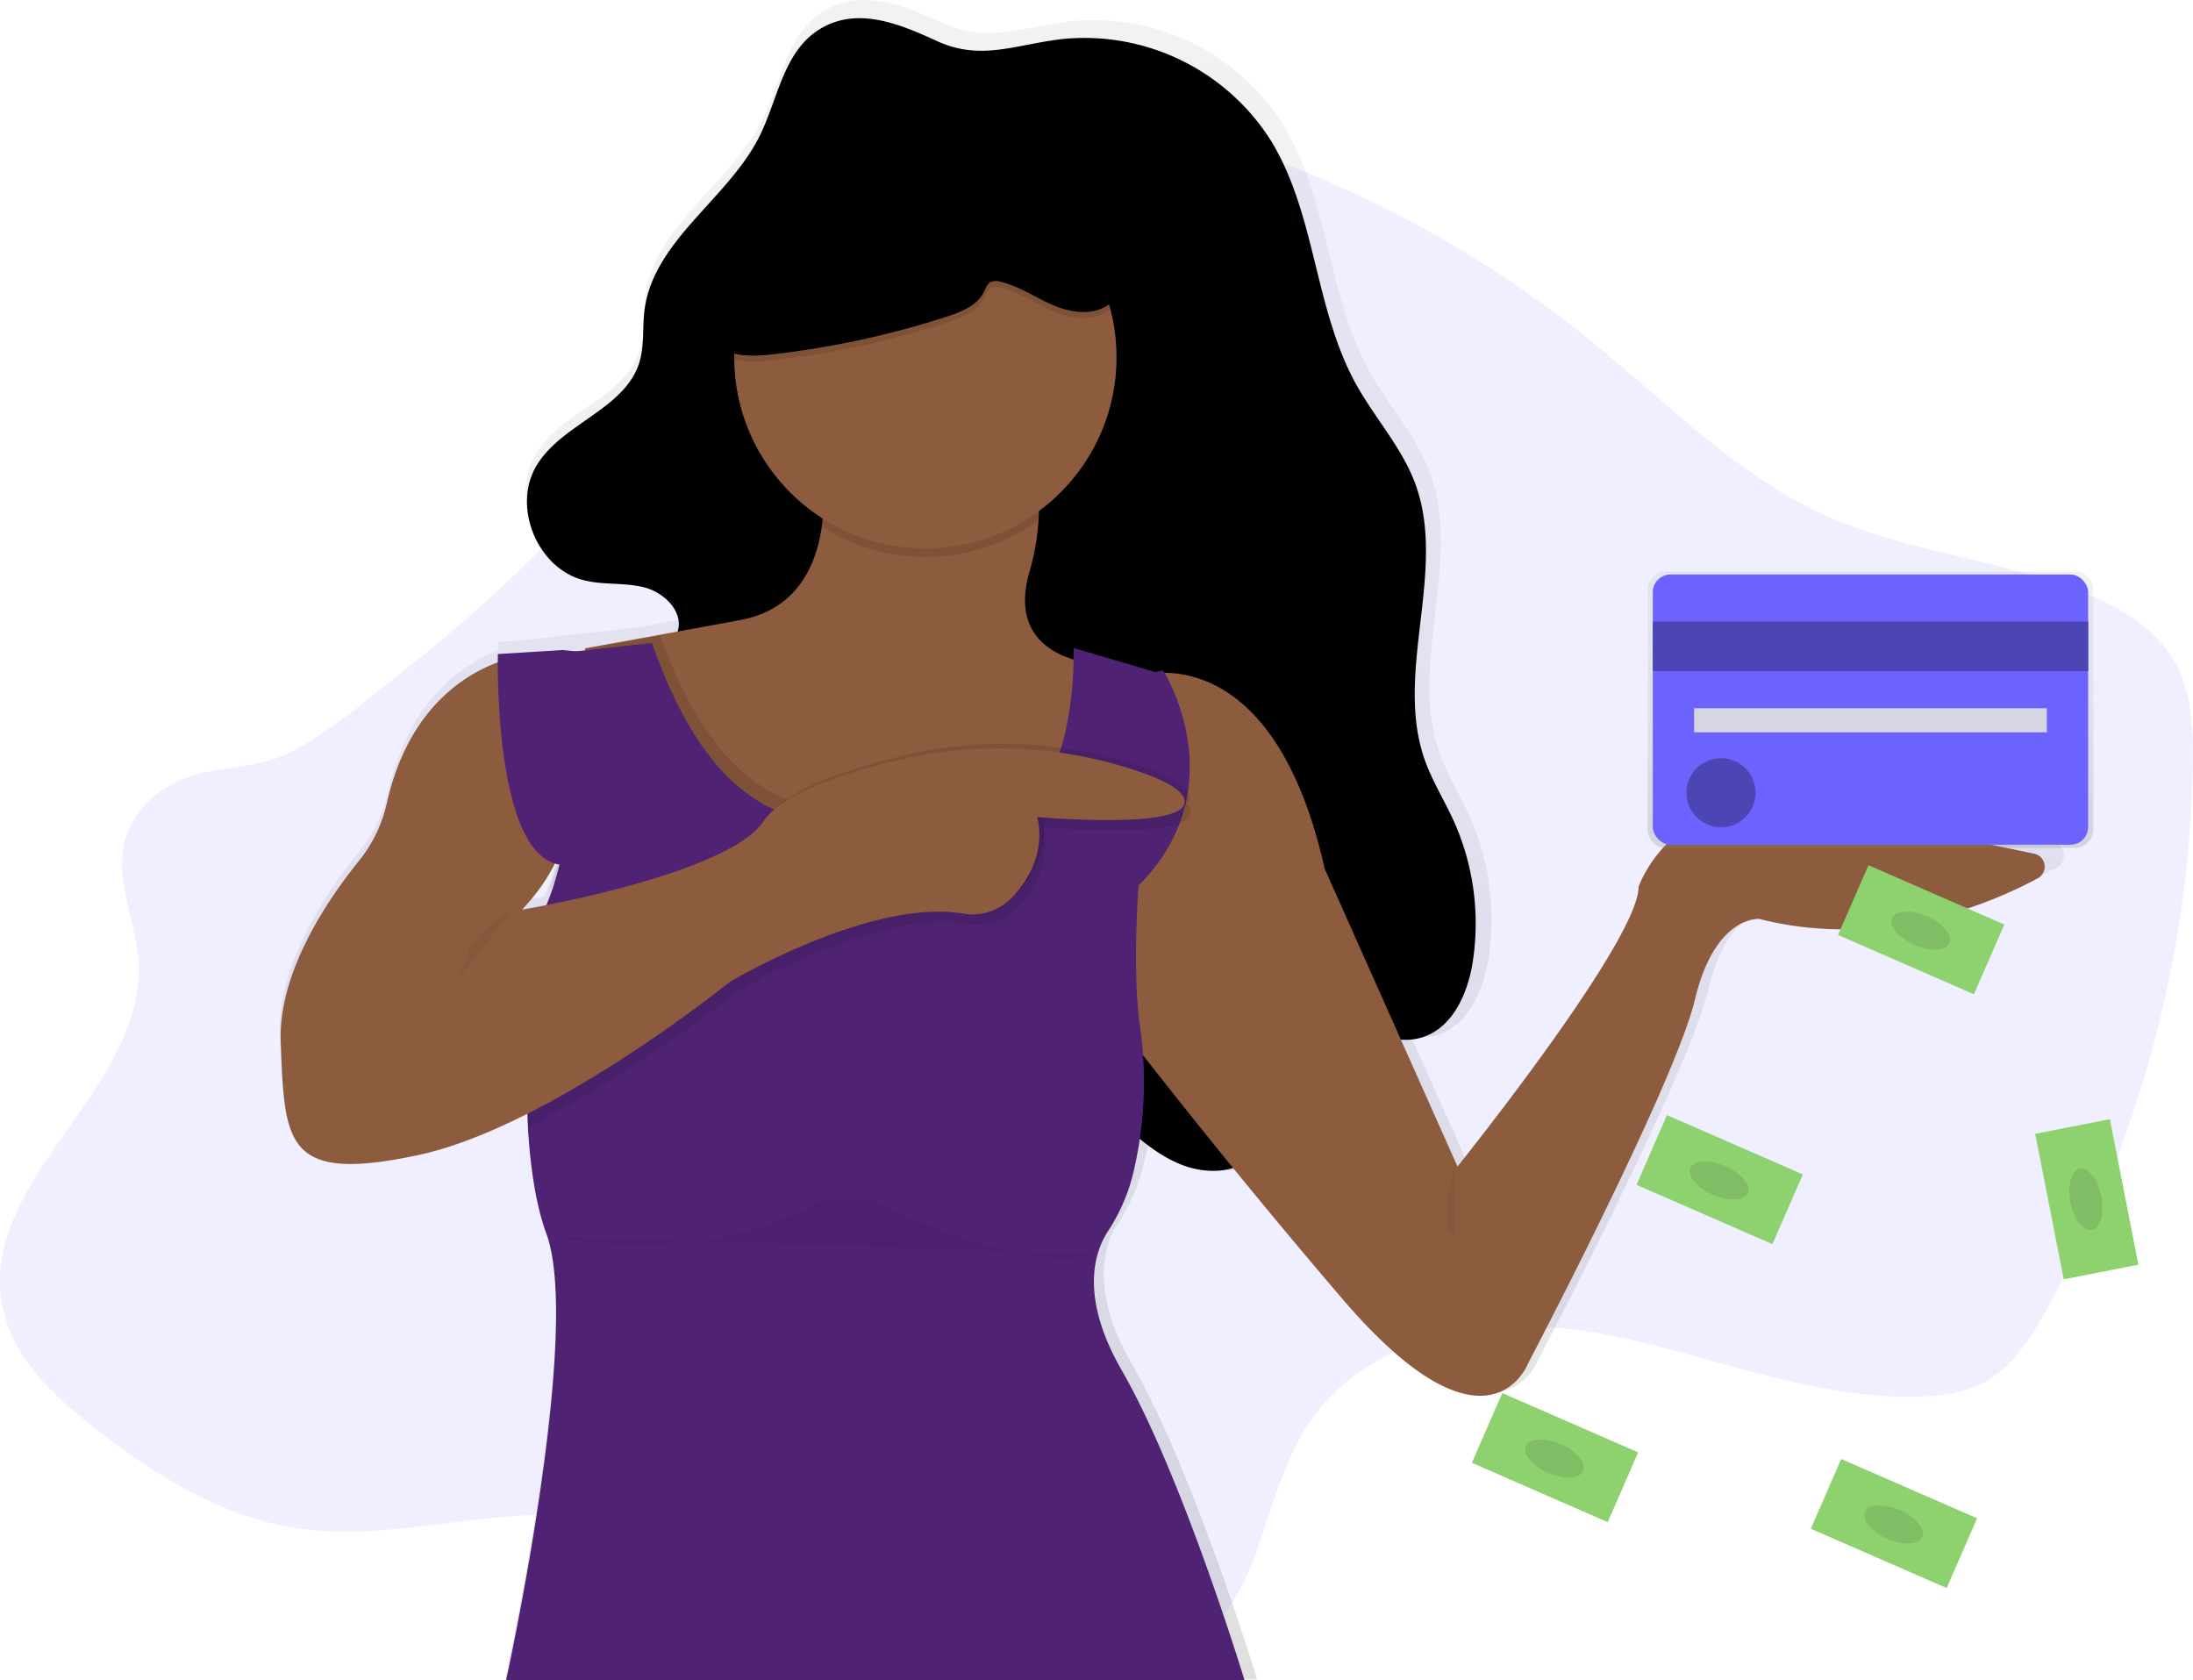 <svg xmlns="http://www.w3.org/2000/svg" xmlns:xlink="http://www.w3.org/1999/xlink" width="372.248" height="285.207" viewBox="0 0 372.248 285.207">
  <defs>
    <linearGradient id="linear-gradient" x1="0.5" y1="1" x2="0.5" gradientUnits="objectBoundingBox">
      <stop offset="0" stop-color="gray" stop-opacity="0.251"/>
      <stop offset="0.54" stop-color="gray" stop-opacity="0.122"/>
      <stop offset="1" stop-color="gray" stop-opacity="0.102"/>
    </linearGradient>
    <linearGradient id="linear-gradient-2" x1="0.5" x2="0.5" y2="0" xlink:href="#linear-gradient"/>
  </defs>
  <g id="undraw_credit_card_payment_12va" transform="translate(0.007 0.029)">
    <path id="Path_146" data-name="Path 146" d="M90.32,200.145c-5.151,1.683-9.959,5.757-11.257,11.408-1.473,6.493,1.92,13.054,2.4,19.711,1.583,21.851-27.173,37.268-23.073,58.742,1.631,8.523,8.218,14.806,14.711,19.976,10.395,8.282,21.926,15.6,34.684,17.664,19.382,3.136,39.635-6.091,58.478-.258,15.2,4.7,26.823,18.492,41.916,23.579,11.49,3.875,23.863,2.346,35.81.78,6.425-.842,13.176-1.817,18.372-5.991,9.674-7.77,10.257-23.112,16.727-34.108,9.983-16.973,31.871-20.288,50.226-16.991s36.167,11.429,54.762,10.742c3.973-.141,8.049-.728,11.511-2.834,4.214-2.563,7.064-7.073,9.581-11.539a197.966,197.966,0,0,0,25.048-92.774c.106-5.63-.076-11.5-2.524-16.489-3.091-6.29-9.272-10.044-15.453-12.58-14.794-6.053-31.136-7.032-45.638-13.9-13.987-6.62-25.319-18.234-37.5-28.169a192.893,192.893,0,0,0-82.251-39.594c-7-1.46-14.255-2.5-21.205-.818-8.008,1.944-14.91,7.341-21.116,13.146-16.514,15.458-29.745,34.517-44.958,51.452a262.775,262.775,0,0,1-34.165,31.806c-5.642,4.387-11.617,9.594-17.891,12.837C101.783,198.908,96.388,198.163,90.32,200.145Z" transform="translate(-58 -68.403)" fill="#6c63ff" opacity="0.1"/>
    <path id="Path_147" data-name="Path 147" d="M498.033,177.671c-7.564-1.58-21.884-4.543-38.092-7.826-24-4.859-30.256,13.533-30.256,13.533,0,9.368-31.288,48.227-31.288,48.227l-9.331-20.879a9.852,9.852,0,0,0,4.291-.288c5.343-1.593,7.983-7.613,8.84-13.111a43.036,43.036,0,0,0-3.359-24.381c-1.592-3.482-3.655-6.758-4.934-10.364-5.395-15.13,3.95-32.644-1.7-47.715-2.335-6.219-6.99-11.264-10.208-17.074-7.22-13.066-6.911-29.412-14.784-42.1a38.173,38.173,0,0,0-35.881-17.379c-8.221.927-14.1,3.86-21.757.343-6.467-2.96-14.231-6.27-20.89-1.607-5.68,3.977-6.646,11.81-9.747,18-5.446,10.875-18.367,17.974-19.887,30.037-.375,2.974,0,6.058-.87,8.928-2.482,8.115-13.292,10.511-17.72,17.754-4.336,7.088.045,17.805,8.111,19.849,3.438.872,7.138.343,10.572,1.267,3.222.859,6.347,3.867,5.79,7.009l-7.145,1.3-20.557,2.28-3.18.2v.155l-.172.021.168.137v1.126c-5.786,2.263-15.162,8.3-18.7,24.148a23.971,23.971,0,0,1-4.789,9.873c-5.271,6.49-14.017,19.165-13.529,31.332.688,17.349.688,24.289,23.648,19.43a80.037,80.037,0,0,0,18.3-6.81c.361,7.232,1.3,14.323,3.259,19.646,6.261,17-6.955,77.028-6.955,77.028H362.912S352.13,284.362,341.7,266.32c-7.389-12.781-4.659-20.511-2.438-23.935a32.107,32.107,0,0,0,4.26-9.485c.378-1.48.746-3.159,1.062-5.021a26.826,26.826,0,0,0,7.691,4.674,13.9,13.9,0,0,0,8.272.477c5.439,6.641,11.514,13.925,18.016,21.493,25.04,29.144,32,11.1,32,11.1s25.388-48.227,28.881-62.8,11.129-13.88,11.129-13.88c20.932,5.285,39.484-2.387,48.1-7a2.29,2.29,0,0,0-.639-4.272ZM239.783,186.39a32.99,32.99,0,0,0,4.47-6.525h.065a49.511,49.511,0,0,1-2.445,7.1c-1.949.374-3.125.57-3.125.57Z" transform="translate(-149.526 -34.75)" fill="url(#linear-gradient)"/>
    <path id="Path_148" data-name="Path 148" d="M366.463,46.058c-5.578,3.915-6.528,11.614-9.564,17.722-5.349,10.705-18.039,17.7-19.532,29.571-.369,2.927,0,5.964-.854,8.786-2.436,7.99-13.056,10.35-17.421,17.479-4.26,6.975.044,17.527,7.966,19.539,3.385.861,7.009.342,10.384,1.247s6.644,4.212,5.527,7.515c-.83,2.459-3.757,3.86-4.29,6.4-.465,2.186,1.025,4.27,2.466,5.971a24.769,24.769,0,0,0,6.234,5.681c6.736,3.88,15.139,1.551,22.907,1.295a41.391,41.391,0,0,1,26.121,8.3,20.029,20.029,0,0,1,5.5,5.858c4.342,7.645.236,17.24,1.158,25.981,1.045,9.933,8.465,17.906,15.956,24.509,2.992,2.637,6.149,5.237,9.906,6.6s8.249,1.288,11.409-1.144c3.32-2.555,4.475-7.081,4.5-11.272s-.861-8.362-.649-12.546c.1-2.05.851-4.485,2.849-4.888a4.655,4.655,0,0,1,2.927.663c6.374,3.2,12.488,9.479,19.32,7.443,5.25-1.568,7.857-7.494,8.683-12.909a42.456,42.456,0,0,0-3.3-23.993c-1.565-3.416-3.59-6.651-4.847-10.2-5.281-14.924,3.891-32.171-1.657-47-2.292-6.121-6.866-11.088-10.026-16.809-7.105-12.864-6.787-28.956-14.524-41.452a37.462,37.462,0,0,0-35.242-17.11c-8.075.912-13.845,3.8-21.37.342C380.646,44.73,373.022,41.454,366.463,46.058Z" transform="translate(-227.976 -40.705)"/>
    <path id="Path_149" data-name="Path 149" d="M602.381,366.384s22.2-6.832,31.085,32.792l22.545,50.555s30.743-38.258,30.743-47.481c0,0,6.149-18.1,29.718-13.322,15.921,3.231,29.971,6.149,37.414,7.7a2.254,2.254,0,0,1,.612,4.191c-8.465,4.543-26.688,12.1-47.249,6.893,0,0-7.515-.683-10.931,13.663s-28.352,61.827-28.352,61.827-6.832,17.763-31.426-10.931-43.04-53.288-43.04-53.288Z" transform="translate(-408.619 -251.768)" fill="#8d5b3e"/>
    <path id="Path_150" data-name="Path 150" d="M439.754,291.706l-2.944,9.7L433.9,311l-5.759,18.968-27.327,5.124-8.905-5.681L381,322.449l-9.4-6.49-13.824-9.564L346.5,282.825s3.108-.55,12.8-2.313l13.5-2.47c9.325-1.708,12.851-8.649,13.927-15.713a48.55,48.55,0,0,0-.946-17.079h34.5s3.86,5.807,3.255,15.836a40.147,40.147,0,0,1-1.547,8.758c-3.033,10.5,3.816,14.005,8.461,15.143a19.255,19.255,0,0,0,3.836.57Z" transform="translate(-247.257 -172.807)" fill="#8d5b3e"/>
    <path id="Path_151" data-name="Path 151" d="M499.226,261.1a32.472,32.472,0,0,1-36.81,1.25,48.551,48.551,0,0,0-.946-17.079h34.5S499.841,251.053,499.226,261.1Z" transform="translate(-322.839 -172.964)" opacity="0.1"/>
    <ellipse id="Ellipse_112" data-name="Ellipse 112" cx="32.451" cy="32.451" rx="32.451" ry="32.451" transform="translate(124.618 28.162)" fill="#8d5b3e"/>
    <path id="Path_152" data-name="Path 152" d="M439.754,359.674l-2.944,9.7-2.91,9.592-5.759,18.968-27.327,5.124-8.905-5.681L381,390.417l-9.4-6.49-13.824-9.564L346.5,350.793s3.108-.55,12.8-2.313c6.832,19.009,15.474,26.087,23.272,28.382a28.693,28.693,0,0,0,12.5.512,32.243,32.243,0,0,1,13.4.683c10.487,2.917,16.007-2.668,18.907-9.756a49.488,49.488,0,0,0,3.074-15.371,19.253,19.253,0,0,0,3.836.57Z" transform="translate(-247.257 -240.629)" opacity="0.1"/>
    <path id="Path_153" data-name="Path 153" d="M304.853,525.851s12.98-59.095,6.832-75.832c-1.759-4.782-2.681-11.04-3.095-17.517a217.331,217.331,0,0,1,1.045-33.721c.294-.57.57-1.137.837-1.708q1.025-2.186,1.8-4.277c7.32-19.7-1.786-32.809-6.4-37.824a23,23,0,0,0-2.391-2.3l26.132-2.9c6.869,19.713,15.679,26.985,23.6,29.315a28.694,28.694,0,0,0,12.5.512,32.243,32.243,0,0,1,13.4.683c10.487,2.917,16.007-2.668,18.907-9.756,3.6-8.8,3.156-19.911,3.156-19.911l15.03,4.441s-1.325,8.232-2.524,19.05c-.284,2.538-.56,5.216-.81,7.966-1.025,11.47-1.633,24.154-.424,32.762a66.285,66.285,0,0,1-1.288,25.51,31.635,31.635,0,0,1-4.181,9.339c-2.183,3.368-4.864,10.982,2.391,23.569,10.248,17.763,20.837,52.6,20.837,52.6Z" transform="translate(-218.955 -240.677)" fill="#502274"/>
    <path id="Path_154" data-name="Path 154" d="M604.2,365.75s12.41,19.47-3.874,36.208-9.79-6.832-9.79-6.832l4.1-27.327Z" transform="translate(-406.774 -251.999)" fill="#502274"/>
    <path id="Path_155" data-name="Path 155" d="M310.48,363.775a16.89,16.89,0,0,1,2.839-.635c4.441,2.118,6.9,8,8.236,14.135a31.788,31.788,0,0,1-4.67,24.341C324.205,381.9,315.1,368.79,310.48,363.775Z" transform="translate(-223.767 -250.297)" opacity="0.1"/>
    <path id="Path_156" data-name="Path 156" d="M422.178,421.177a131.444,131.444,0,0,1-16.82-.372c1.284,5.875-1.366,10.466-4.1,13.459a9.312,9.312,0,0,1-8.424,2.948c-15.761-2.733-39.727,11.614-39.727,11.614s-17.141,13.845-35.218,22.791a217.331,217.331,0,0,1,1.045-33.721c.294-.57.57-1.138.837-1.708,7.3-1.366,33.838-6.763,39.129-14.688a12.514,12.514,0,0,1,3.621-3.307c4.519-2.924,11.751-5.216,18.627-6.89a74.392,74.392,0,0,1,26.176-1.66,72.211,72.211,0,0,1,11.122,2.169c1.592.441,3.129.915,4.54,1.411,3.867,1.366,6.8,2.893,7.307,4.519C430.981,419.926,427.083,420.856,422.178,421.177Z" transform="translate(-228.255 -280.415)" opacity="0.1"/>
    <path id="Path_157" data-name="Path 157" d="M482.272,414.278c-5.257-.089-9.858-.5-9.858-.5,1.284,5.875-1.366,10.466-4.1,13.459a9.312,9.312,0,0,1-8.424,2.948c-5.94-1.025-13.049.372-19.6,2.507l-10.921-6.958-9.4-6.49a16.587,16.587,0,0,0,5.988-4.782c3.033-4.55,12.98-7.935,22.248-10.2a73.811,73.811,0,0,1,36.977.424l.321.085c5.94,1.657,11.153,3.71,11.846,5.93C498.348,413.9,489.664,414.408,482.272,414.278Z" transform="translate(-295.5 -275.902)" opacity="0.1"/>
    <path id="Path_158" data-name="Path 158" d="M238.553,358.12s-17.869,1.817-23.078,24.98a24,24,0,0,1-4.748,9.838c-5.178,6.4-13.742,18.856-13.264,30.815.683,17.079.683,23.911,23.228,19.129S273.637,413.5,273.637,413.5s23.966-14.323,39.727-11.614a9.319,9.319,0,0,0,8.424-2.948c2.733-2.992,5.4-7.583,4.1-13.458,0,0,26.644,2.391,24.936-3.074-.683-2.22-5.906-4.273-11.846-5.927a73.863,73.863,0,0,0-37.3-.512c-9.284,2.265-19.214,5.65-22.248,10.2-6.149,9.223-40.991,15.03-40.991,15.03l1.025-1.151a31.914,31.914,0,0,0,7.324-27.792C245.456,366.117,243.007,360.238,238.553,358.12Z" transform="translate(-149.816 -246.838)" fill="#8d5b3e"/>
    <path id="Path_159" data-name="Path 159" d="M303.973,356.433s-1.025,41.332,14.347,35.184,3.416-35.184,3.416-35.184l-6.832-.683Z" transform="translate(-219.472 -245.452)" fill="#502274"/>
    <path id="Path_160" data-name="Path 160" d="M420.768,139.314A151.079,151.079,0,0,0,450.6,132.9c2.494-.806,5.2-1.879,6.367-4.222.3-.6.526-1.322,1.117-1.653a2.365,2.365,0,0,1,1.687-.065c3.331.789,6.19,2.876,9.363,4.157s7.214,1.582,9.653-.823c2.88-2.842,1.927-7.727.031-11.3-7.04-13.281-23.532-19.344-38.535-18.244a16.636,16.636,0,0,0-6.149,1.366c-4.017,1.93-6.217,6.224-8.393,10.114C421.51,119.782,399.132,141.709,420.768,139.314Z" transform="translate(-289.953 -78.145)" opacity="0.1"/>
    <path id="Path_161" data-name="Path 161" d="M420.768,136.314A151.081,151.081,0,0,0,450.6,129.9c2.494-.806,5.2-1.879,6.367-4.222.3-.6.526-1.322,1.117-1.653a2.365,2.365,0,0,1,1.687-.065c3.331.789,6.19,2.876,9.363,4.157s7.214,1.582,9.653-.823c2.88-2.842,1.927-7.727.031-11.3-7.04-13.281-23.532-19.344-38.535-18.244a16.637,16.637,0,0,0-6.149,1.366c-4.017,1.93-6.217,6.224-8.393,10.114C421.51,116.782,399.132,138.709,420.768,136.314Z" transform="translate(-289.953 -76.17)"/>
    <path id="Path_162" data-name="Path 162" d="M943.492,316.75H874.15a3.16,3.16,0,0,0-3.16,3.16v40.649a3.16,3.16,0,0,0,3.16,3.16h69.343a3.16,3.16,0,0,0,3.16-3.16V319.91A3.16,3.16,0,0,0,943.492,316.75Z" transform="translate(-591.321 -219.829)" fill="url(#linear-gradient-2)"/>
    <rect id="Rectangle_182" data-name="Rectangle 182" width="73.896" height="45.865" rx="3" transform="translate(280.546 97.475)" fill="#6c63ff"/>
    <rect id="Rectangle_183" data-name="Rectangle 183" width="73.896" height="8.41" transform="translate(280.546 105.462)" fill="#6c63ff"/>
    <rect id="Rectangle_184" data-name="Rectangle 184" width="73.896" height="8.41" transform="translate(280.546 105.462)" opacity="0.3"/>
    <rect id="Rectangle_185" data-name="Rectangle 185" width="59.881" height="4.079" transform="translate(287.552 120.183)" fill="#d6d6e3"/>
    <ellipse id="Ellipse_113" data-name="Ellipse 113" cx="5.862" cy="5.862" rx="5.862" ry="5.862" transform="translate(286.256 128.654)" fill="#6c63ff"/>
    <ellipse id="Ellipse_114" data-name="Ellipse 114" cx="5.862" cy="5.862" rx="5.862" ry="5.862" transform="translate(286.256 128.654)" opacity="0.3"/>
    <path id="Path_163" data-name="Path 163" d="M291.906,484.75s-6.49,3.447-7.566,7.658-2.34,4.98-2.34,4.98" transform="translate(-205.071 -330.202)" opacity="0.05"/>
    <path id="Path_164" data-name="Path 164" d="M774.366,610.75s-3.074,10.589,0,11.956" transform="translate(-527.468 -412.925)" opacity="0.05"/>
    <path id="Path_165" data-name="Path 165" d="M328,633.9s26.644,5.807,46.456-6.149H383s25.619,12.98,37.916,9.223" transform="translate(-235.122 -424.095)" opacity="0.05"/>
    <rect id="Rectangle_186" data-name="Rectangle 186" width="12.915" height="25.168" transform="translate(277.782 201.07) rotate(-66.42)" fill="#8ed16f"/>
    <ellipse id="Ellipse_115" data-name="Ellipse 115" cx="2.651" cy="5.298" rx="2.651" ry="5.298" transform="translate(285.885 200.633) rotate(-66.42)" fill="#8ed16f"/>
    <ellipse id="Ellipse_116" data-name="Ellipse 116" cx="2.651" cy="5.298" rx="2.651" ry="5.298" transform="translate(285.885 200.633) rotate(-66.42)" opacity="0.1"/>
    <rect id="Rectangle_187" data-name="Rectangle 187" width="12.915" height="25.168" transform="translate(311.988 158.656) rotate(-66.42)" fill="#8ed16f"/>
    <ellipse id="Ellipse_117" data-name="Ellipse 117" cx="2.651" cy="5.298" rx="2.651" ry="5.298" transform="translate(320.118 158.23) rotate(-66.42)" fill="#8ed16f"/>
    <ellipse id="Ellipse_118" data-name="Ellipse 118" cx="2.651" cy="5.298" rx="2.651" ry="5.298" transform="translate(320.118 158.23) rotate(-66.42)" opacity="0.1"/>
    <rect id="Rectangle_188" data-name="Rectangle 188" width="12.916" height="25.168" transform="translate(345.454 192.413) rotate(-11.09)" fill="#8ed16f"/>
    <ellipse id="Ellipse_119" data-name="Ellipse 119" cx="2.651" cy="5.298" rx="2.651" ry="5.298" transform="translate(350.431 198.841) rotate(-11.09)" fill="#8ed16f"/>
    <ellipse id="Ellipse_120" data-name="Ellipse 120" cx="2.651" cy="5.298" rx="2.651" ry="5.298" transform="translate(350.431 198.841) rotate(-11.09)" opacity="0.1"/>
    <rect id="Rectangle_189" data-name="Rectangle 189" width="12.915" height="25.168" transform="translate(307.363 259.437) rotate(-66.42)" fill="#8ed16f"/>
    <ellipse id="Ellipse_121" data-name="Ellipse 121" cx="2.651" cy="5.298" rx="2.651" ry="5.298" transform="translate(315.5 259.015) rotate(-66.42)" fill="#8ed16f"/>
    <ellipse id="Ellipse_122" data-name="Ellipse 122" cx="2.651" cy="5.298" rx="2.651" ry="5.298" transform="translate(315.5 259.015) rotate(-66.42)" opacity="0.1"/>
    <rect id="Rectangle_190" data-name="Rectangle 190" width="12.915" height="25.168" transform="translate(249.83 248.25) rotate(-66.42)" fill="#8ed16f"/>
    <ellipse id="Ellipse_123" data-name="Ellipse 123" cx="2.651" cy="5.298" rx="2.651" ry="5.298" transform="translate(257.943 247.829) rotate(-66.42)" fill="#8ed16f"/>
    <ellipse id="Ellipse_124" data-name="Ellipse 124" cx="2.651" cy="5.298" rx="2.651" ry="5.298" transform="translate(257.943 247.829) rotate(-66.42)" opacity="0.1"/>
  </g>
</svg>
